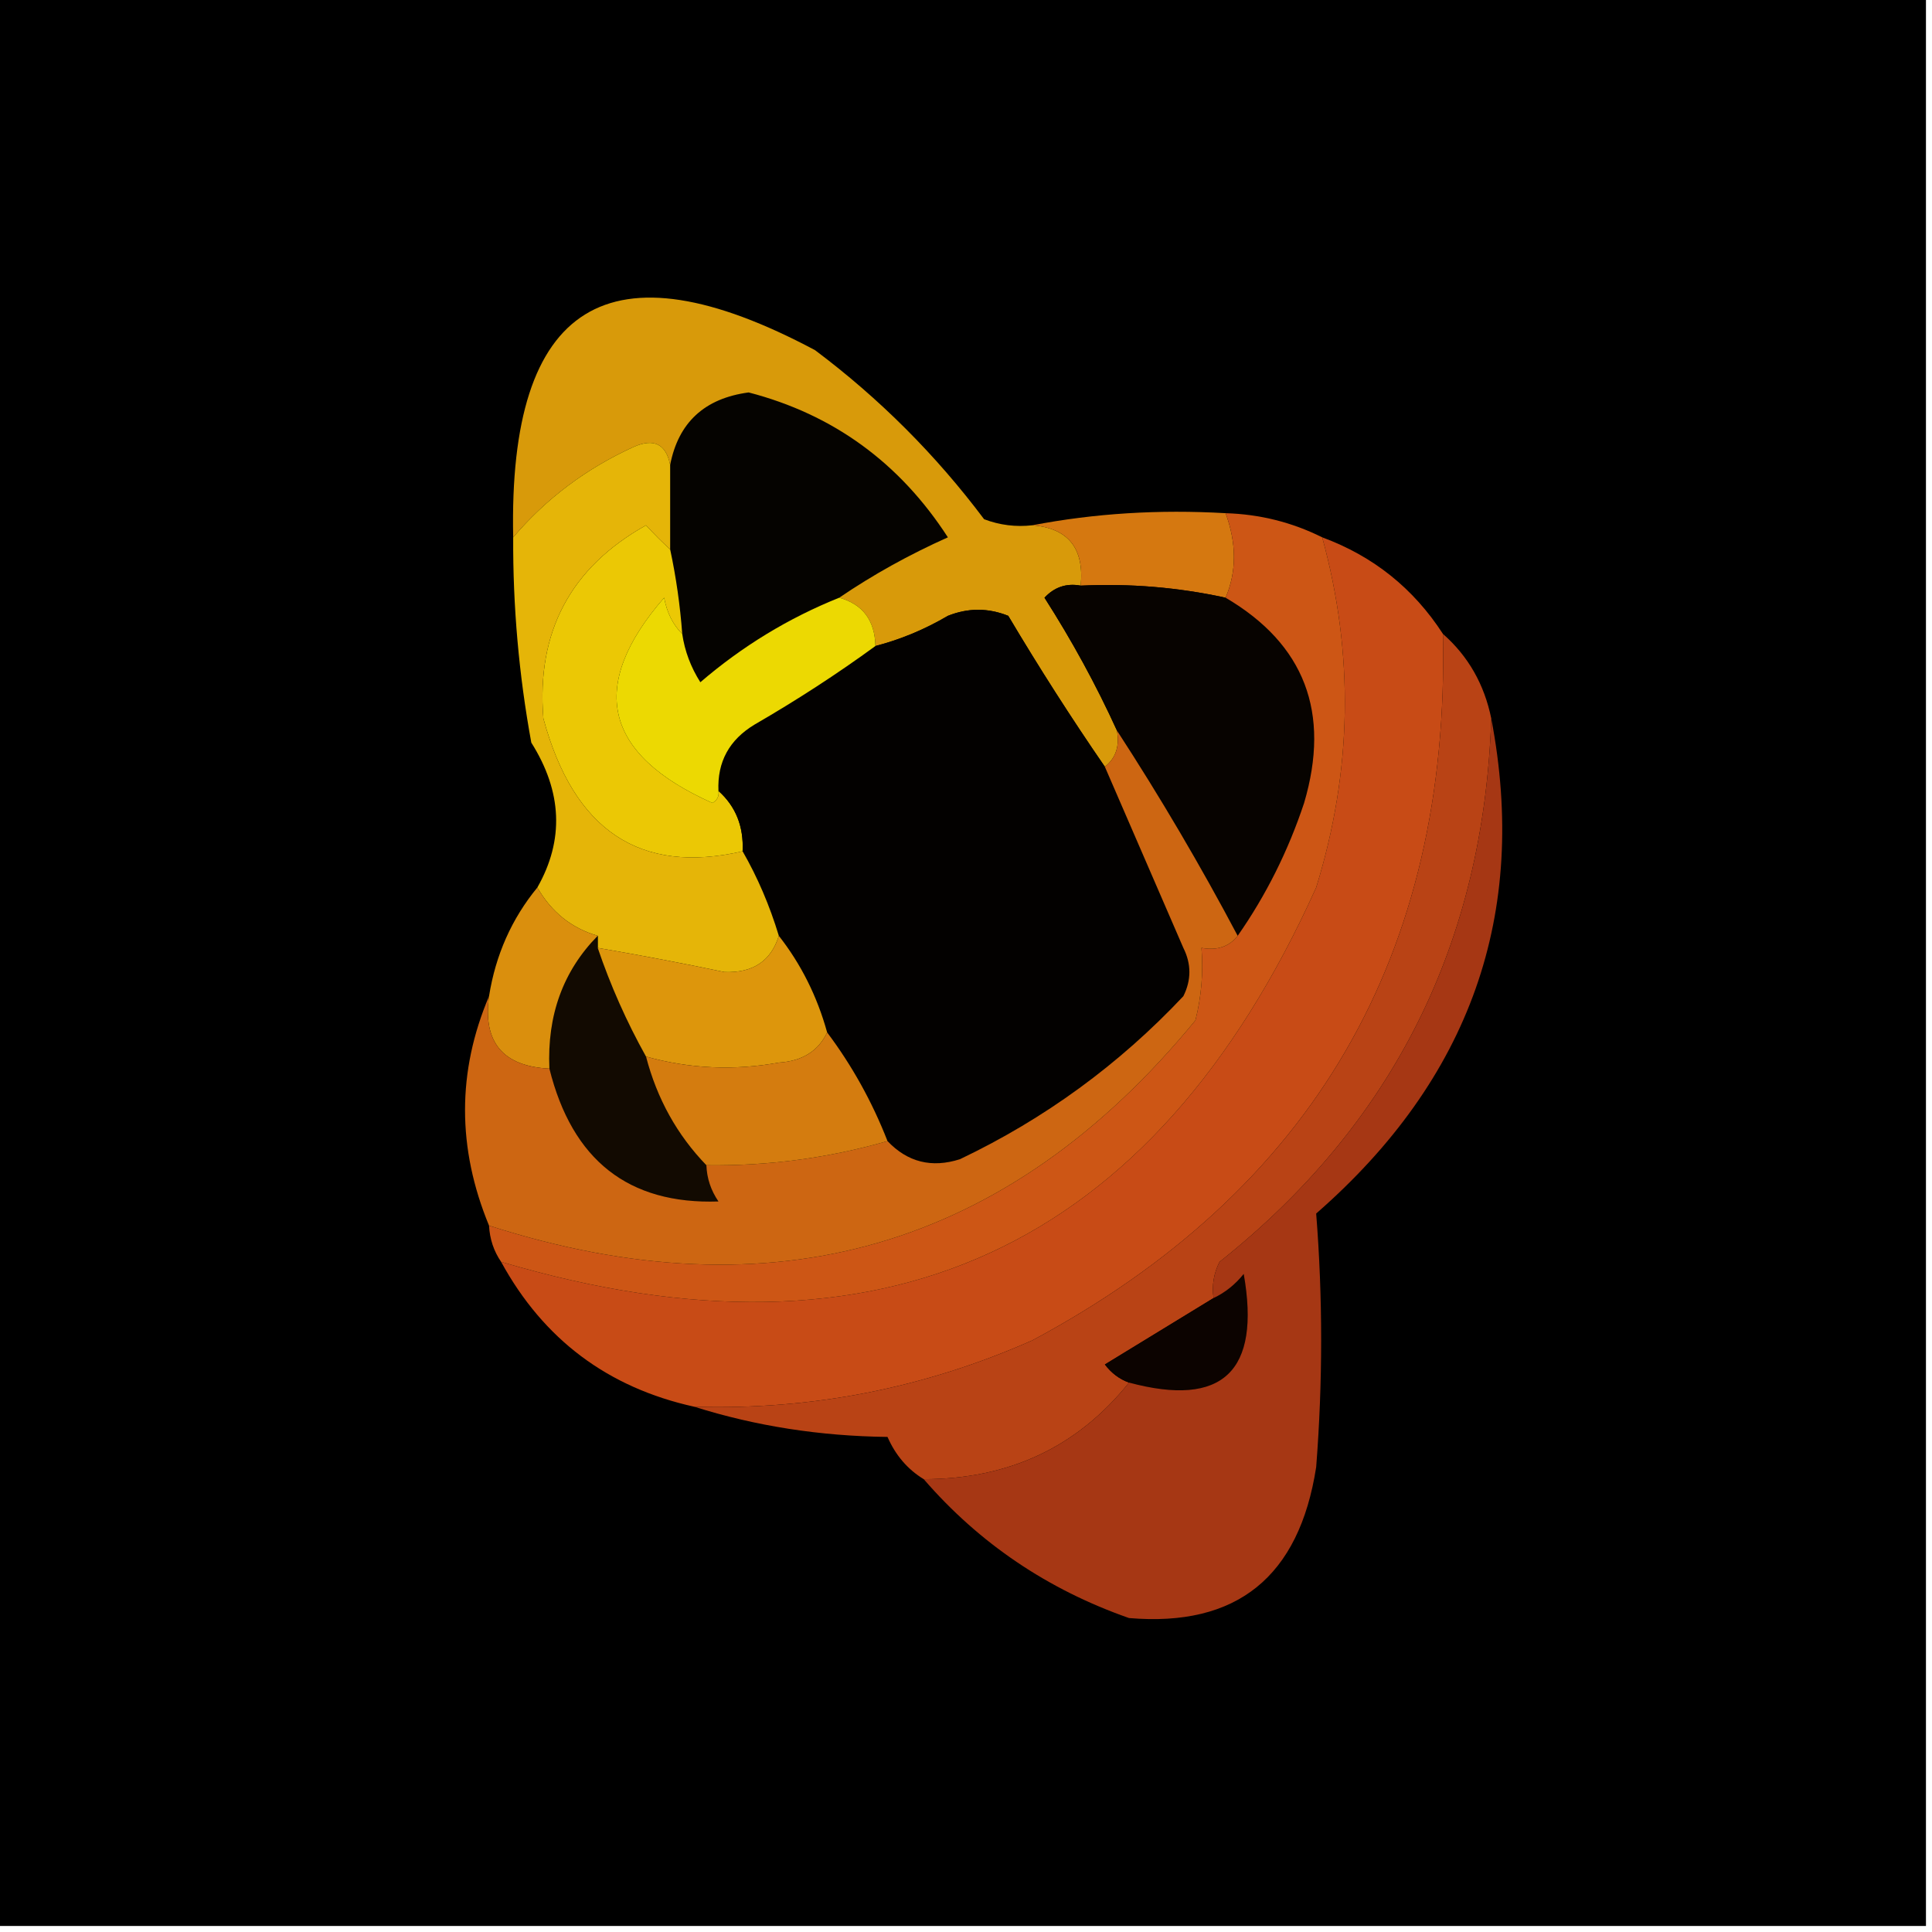 <?xml version="1.0" encoding="UTF-8"?>
<!DOCTYPE svg PUBLIC "-//W3C//DTD SVG 1.1//EN" "http://www.w3.org/Graphics/SVG/1.1/DTD/svg11.dtd">
<svg xmlns="http://www.w3.org/2000/svg" version="1.1" width="160px" height="160px" style="shape-rendering:geometricPrecision; text-rendering:geometricPrecision; image-rendering:optimizeQuality; fill-rule:evenodd; clip-rule:evenodd" xmlns:xlink="http://www.w3.org/1999/xlink">
<g><path style="opacity:1" fill="#000000" d="M -0.5,-0.5 C 52.833,-0.5 106.167,-0.5 159.5,-0.5C 159.5,52.833 159.5,106.167 159.5,159.5C 106.167,159.5 52.833,159.5 -0.5,159.5C -0.5,106.167 -0.5,52.833 -0.5,-0.5 Z"/></g>
<g><path style="opacity:1" fill="#050300" d="M 69.5,49.5 C 65.306,51.183 61.473,53.516 58,56.5C 57.209,55.255 56.709,53.922 56.5,52.5C 56.326,50.139 55.993,47.806 55.5,45.5C 55.5,43.167 55.5,40.833 55.5,38.5C 56.181,34.989 58.347,32.989 62,32.5C 69,34.319 74.5,38.319 78.5,44.5C 75.286,45.937 72.286,47.603 69.5,49.5 Z"/></g>
<g><path style="opacity:1" fill="#d89a0a" d="M 85.5,43.5 C 88.47,43.746 89.803,45.412 89.5,48.5C 88.325,48.281 87.325,48.614 86.5,49.5C 88.779,53.061 90.779,56.727 92.5,60.5C 92.737,61.791 92.404,62.791 91.5,63.5C 88.733,59.483 86.066,55.316 83.5,51C 81.833,50.333 80.167,50.333 78.5,51C 76.593,52.122 74.593,52.955 72.5,53.5C 72.446,51.368 71.446,50.035 69.5,49.5C 72.286,47.603 75.286,45.937 78.5,44.5C 74.5,38.319 69,34.319 62,32.5C 58.347,32.989 56.181,34.989 55.5,38.5C 55.157,36.775 54.157,36.275 52.5,37C 48.561,38.791 45.228,41.291 42.5,44.5C 42.09,25.066 50.423,19.899 67.5,29C 72.833,33 77.5,37.667 81.5,43C 82.793,43.49 84.127,43.657 85.5,43.5 Z"/></g>
<g><path style="opacity:1" fill="#d57810" d="M 85.5,43.5 C 90.641,42.512 95.974,42.179 101.5,42.5C 102.417,45.005 102.417,47.338 101.5,49.5C 97.566,48.64 93.566,48.307 89.5,48.5C 89.803,45.412 88.47,43.746 85.5,43.5 Z"/></g>
<g><path style="opacity:1" fill="#ebc805" d="M 55.5,45.5 C 55.993,47.806 56.326,50.139 56.5,52.5C 55.732,51.737 55.232,50.737 55,49.5C 48.65,56.81 49.984,62.476 59,66.5C 59.399,66.272 59.565,65.938 59.5,65.5C 60.931,66.78 61.598,68.447 61.5,70.5C 53.017,72.456 47.517,68.789 45,59.5C 44.417,52.331 47.251,46.998 53.5,43.5C 54.182,44.243 54.849,44.909 55.5,45.5 Z"/></g>
<g><path style="opacity:1" fill="#c84b16" d="M 109.5,44.5 C 113.724,46.057 117.057,48.724 119.5,52.5C 120.077,79.055 108.744,98.555 85.5,111C 76.584,114.95 67.251,116.783 57.5,116.5C 50.339,114.921 45.006,110.921 41.5,104.5C 72.977,113.846 95.477,103.513 109,73.5C 111.99,63.847 112.156,54.181 109.5,44.5 Z"/></g>
<g><path style="opacity:1" fill="#070300" d="M 89.5,48.5 C 93.566,48.307 97.566,48.64 101.5,49.5C 108.046,53.348 110.212,59.015 108,66.5C 106.681,70.472 104.847,74.139 102.5,77.5C 99.432,71.701 96.099,66.034 92.5,60.5C 90.779,56.727 88.779,53.061 86.5,49.5C 87.325,48.614 88.325,48.281 89.5,48.5 Z"/></g>
<g><path style="opacity:1" fill="#030100" d="M 91.5,63.5 C 93.654,68.478 95.821,73.478 98,78.5C 98.667,79.833 98.667,81.167 98,82.5C 92.674,88.16 86.508,92.66 79.5,96C 77.16,96.748 75.16,96.248 73.5,94.5C 72.226,91.24 70.559,88.24 68.5,85.5C 67.674,82.515 66.341,79.849 64.5,77.5C 63.736,74.982 62.736,72.649 61.5,70.5C 61.598,68.447 60.931,66.78 59.5,65.5C 59.393,63.097 60.393,61.264 62.5,60C 66.008,57.97 69.342,55.804 72.5,53.5C 74.593,52.955 76.593,52.122 78.5,51C 80.167,50.333 81.833,50.333 83.5,51C 86.066,55.316 88.733,59.483 91.5,63.5 Z"/></g>
<g><path style="opacity:1" fill="#b94315" d="M 119.5,52.5 C 121.588,54.336 122.921,56.669 123.5,59.5C 122.882,78.069 115.382,93.069 101,104.5C 100.517,105.448 100.351,106.448 100.5,107.5C 97.528,109.322 94.528,111.156 91.5,113C 92.044,113.717 92.711,114.217 93.5,114.5C 89.24,119.825 83.573,122.492 76.5,122.5C 75.163,121.685 74.163,120.518 73.5,119C 67.902,118.933 62.569,118.099 57.5,116.5C 67.251,116.783 76.584,114.95 85.5,111C 108.744,98.555 120.077,79.055 119.5,52.5 Z"/></g>
<g><path style="opacity:1" fill="#ecd902" d="M 56.5,52.5 C 56.709,53.922 57.209,55.255 58,56.5C 61.473,53.516 65.306,51.183 69.5,49.5C 71.446,50.035 72.446,51.368 72.5,53.5C 69.342,55.804 66.008,57.97 62.5,60C 60.393,61.264 59.393,63.097 59.5,65.5C 59.565,65.938 59.399,66.272 59,66.5C 49.984,62.476 48.65,56.81 55,49.5C 55.232,50.737 55.732,51.737 56.5,52.5 Z"/></g>
<g><path style="opacity:1" fill="#e5b508" d="M 55.5,38.5 C 55.5,40.833 55.5,43.167 55.5,45.5C 54.849,44.909 54.182,44.243 53.5,43.5C 47.251,46.998 44.417,52.331 45,59.5C 47.517,68.789 53.017,72.456 61.5,70.5C 62.736,72.649 63.736,74.982 64.5,77.5C 63.852,79.586 62.352,80.586 60,80.5C 56.499,79.766 52.999,79.1 49.5,78.5C 49.5,78.167 49.5,77.833 49.5,77.5C 47.338,76.872 45.672,75.539 44.5,73.5C 46.732,69.569 46.566,65.569 44,61.5C 42.971,55.877 42.471,50.21 42.5,44.5C 45.228,41.291 48.561,38.791 52.5,37C 54.157,36.275 55.157,36.775 55.5,38.5 Z"/></g>
<g><path style="opacity:1" fill="#cd5615" d="M 101.5,42.5 C 104.327,42.584 106.994,43.25 109.5,44.5C 112.156,54.181 111.99,63.847 109,73.5C 95.477,103.513 72.977,113.846 41.5,104.5C 40.89,103.609 40.557,102.609 40.5,101.5C 64.002,109.05 83.502,103.383 99,84.5C 99.496,82.527 99.662,80.527 99.5,78.5C 100.791,78.737 101.791,78.404 102.5,77.5C 104.847,74.139 106.681,70.472 108,66.5C 110.212,59.015 108.046,53.348 101.5,49.5C 102.417,47.338 102.417,45.005 101.5,42.5 Z"/></g>
<g><path style="opacity:1" fill="#120a01" d="M 49.5,77.5 C 49.5,77.833 49.5,78.167 49.5,78.5C 50.559,81.618 51.892,84.618 53.5,87.5C 54.41,90.992 56.076,93.992 58.5,96.5C 58.539,97.583 58.873,98.583 59.5,99.5C 52.053,99.751 47.387,96.085 45.5,88.5C 45.301,84.079 46.635,80.413 49.5,77.5 Z"/></g>
<g><path style="opacity:1" fill="#da8f0d" d="M 44.5,73.5 C 45.672,75.539 47.338,76.872 49.5,77.5C 46.635,80.413 45.301,84.079 45.5,88.5C 41.643,88.31 39.976,86.31 40.5,82.5C 41.042,79.088 42.375,76.088 44.5,73.5 Z"/></g>
<g><path style="opacity:1" fill="#dd960c" d="M 64.5,77.5 C 66.341,79.849 67.674,82.515 68.5,85.5C 67.77,87.045 66.437,87.878 64.5,88C 60.779,88.678 57.112,88.511 53.5,87.5C 51.892,84.618 50.559,81.618 49.5,78.5C 52.999,79.1 56.499,79.766 60,80.5C 62.352,80.586 63.852,79.586 64.5,77.5 Z"/></g>
<g><path style="opacity:1" fill="#cd6612" d="M 92.5,60.5 C 96.099,66.034 99.432,71.701 102.5,77.5C 101.791,78.404 100.791,78.737 99.5,78.5C 99.662,80.527 99.496,82.527 99,84.5C 83.502,103.383 64.002,109.05 40.5,101.5C 37.849,95.079 37.849,88.746 40.5,82.5C 39.976,86.31 41.643,88.31 45.5,88.5C 47.387,96.085 52.053,99.751 59.5,99.5C 58.873,98.583 58.539,97.583 58.5,96.5C 63.613,96.569 68.613,95.903 73.5,94.5C 75.16,96.248 77.16,96.748 79.5,96C 86.508,92.66 92.674,88.16 98,82.5C 98.667,81.167 98.667,79.833 98,78.5C 95.821,73.478 93.654,68.478 91.5,63.5C 92.404,62.791 92.737,61.791 92.5,60.5 Z"/></g>
<g><path style="opacity:1" fill="#d47c0f" d="M 68.5,85.5 C 70.559,88.24 72.226,91.24 73.5,94.5C 68.613,95.903 63.613,96.569 58.5,96.5C 56.076,93.992 54.41,90.992 53.5,87.5C 57.112,88.511 60.779,88.678 64.5,88C 66.437,87.878 67.77,87.045 68.5,85.5 Z"/></g>
<g><path style="opacity:1" fill="#0c0300" d="M 93.5,114.5 C 92.711,114.217 92.044,113.717 91.5,113C 94.528,111.156 97.528,109.322 100.5,107.5C 101.458,107.047 102.292,106.381 103,105.5C 104.421,113.582 101.255,116.582 93.5,114.5 Z"/></g>
<g><path style="opacity:1" fill="#a63714" d="M 123.5,59.5 C 126.601,75.686 121.767,89.353 109,100.5C 109.55,107.447 109.55,114.447 109,121.5C 107.59,130.595 102.423,134.762 93.5,134C 86.763,131.64 81.096,127.807 76.5,122.5C 83.573,122.492 89.24,119.825 93.5,114.5C 101.255,116.582 104.421,113.582 103,105.5C 102.292,106.381 101.458,107.047 100.5,107.5C 100.351,106.448 100.517,105.448 101,104.5C 115.382,93.069 122.882,78.069 123.5,59.5 Z"/></g>
</svg>
